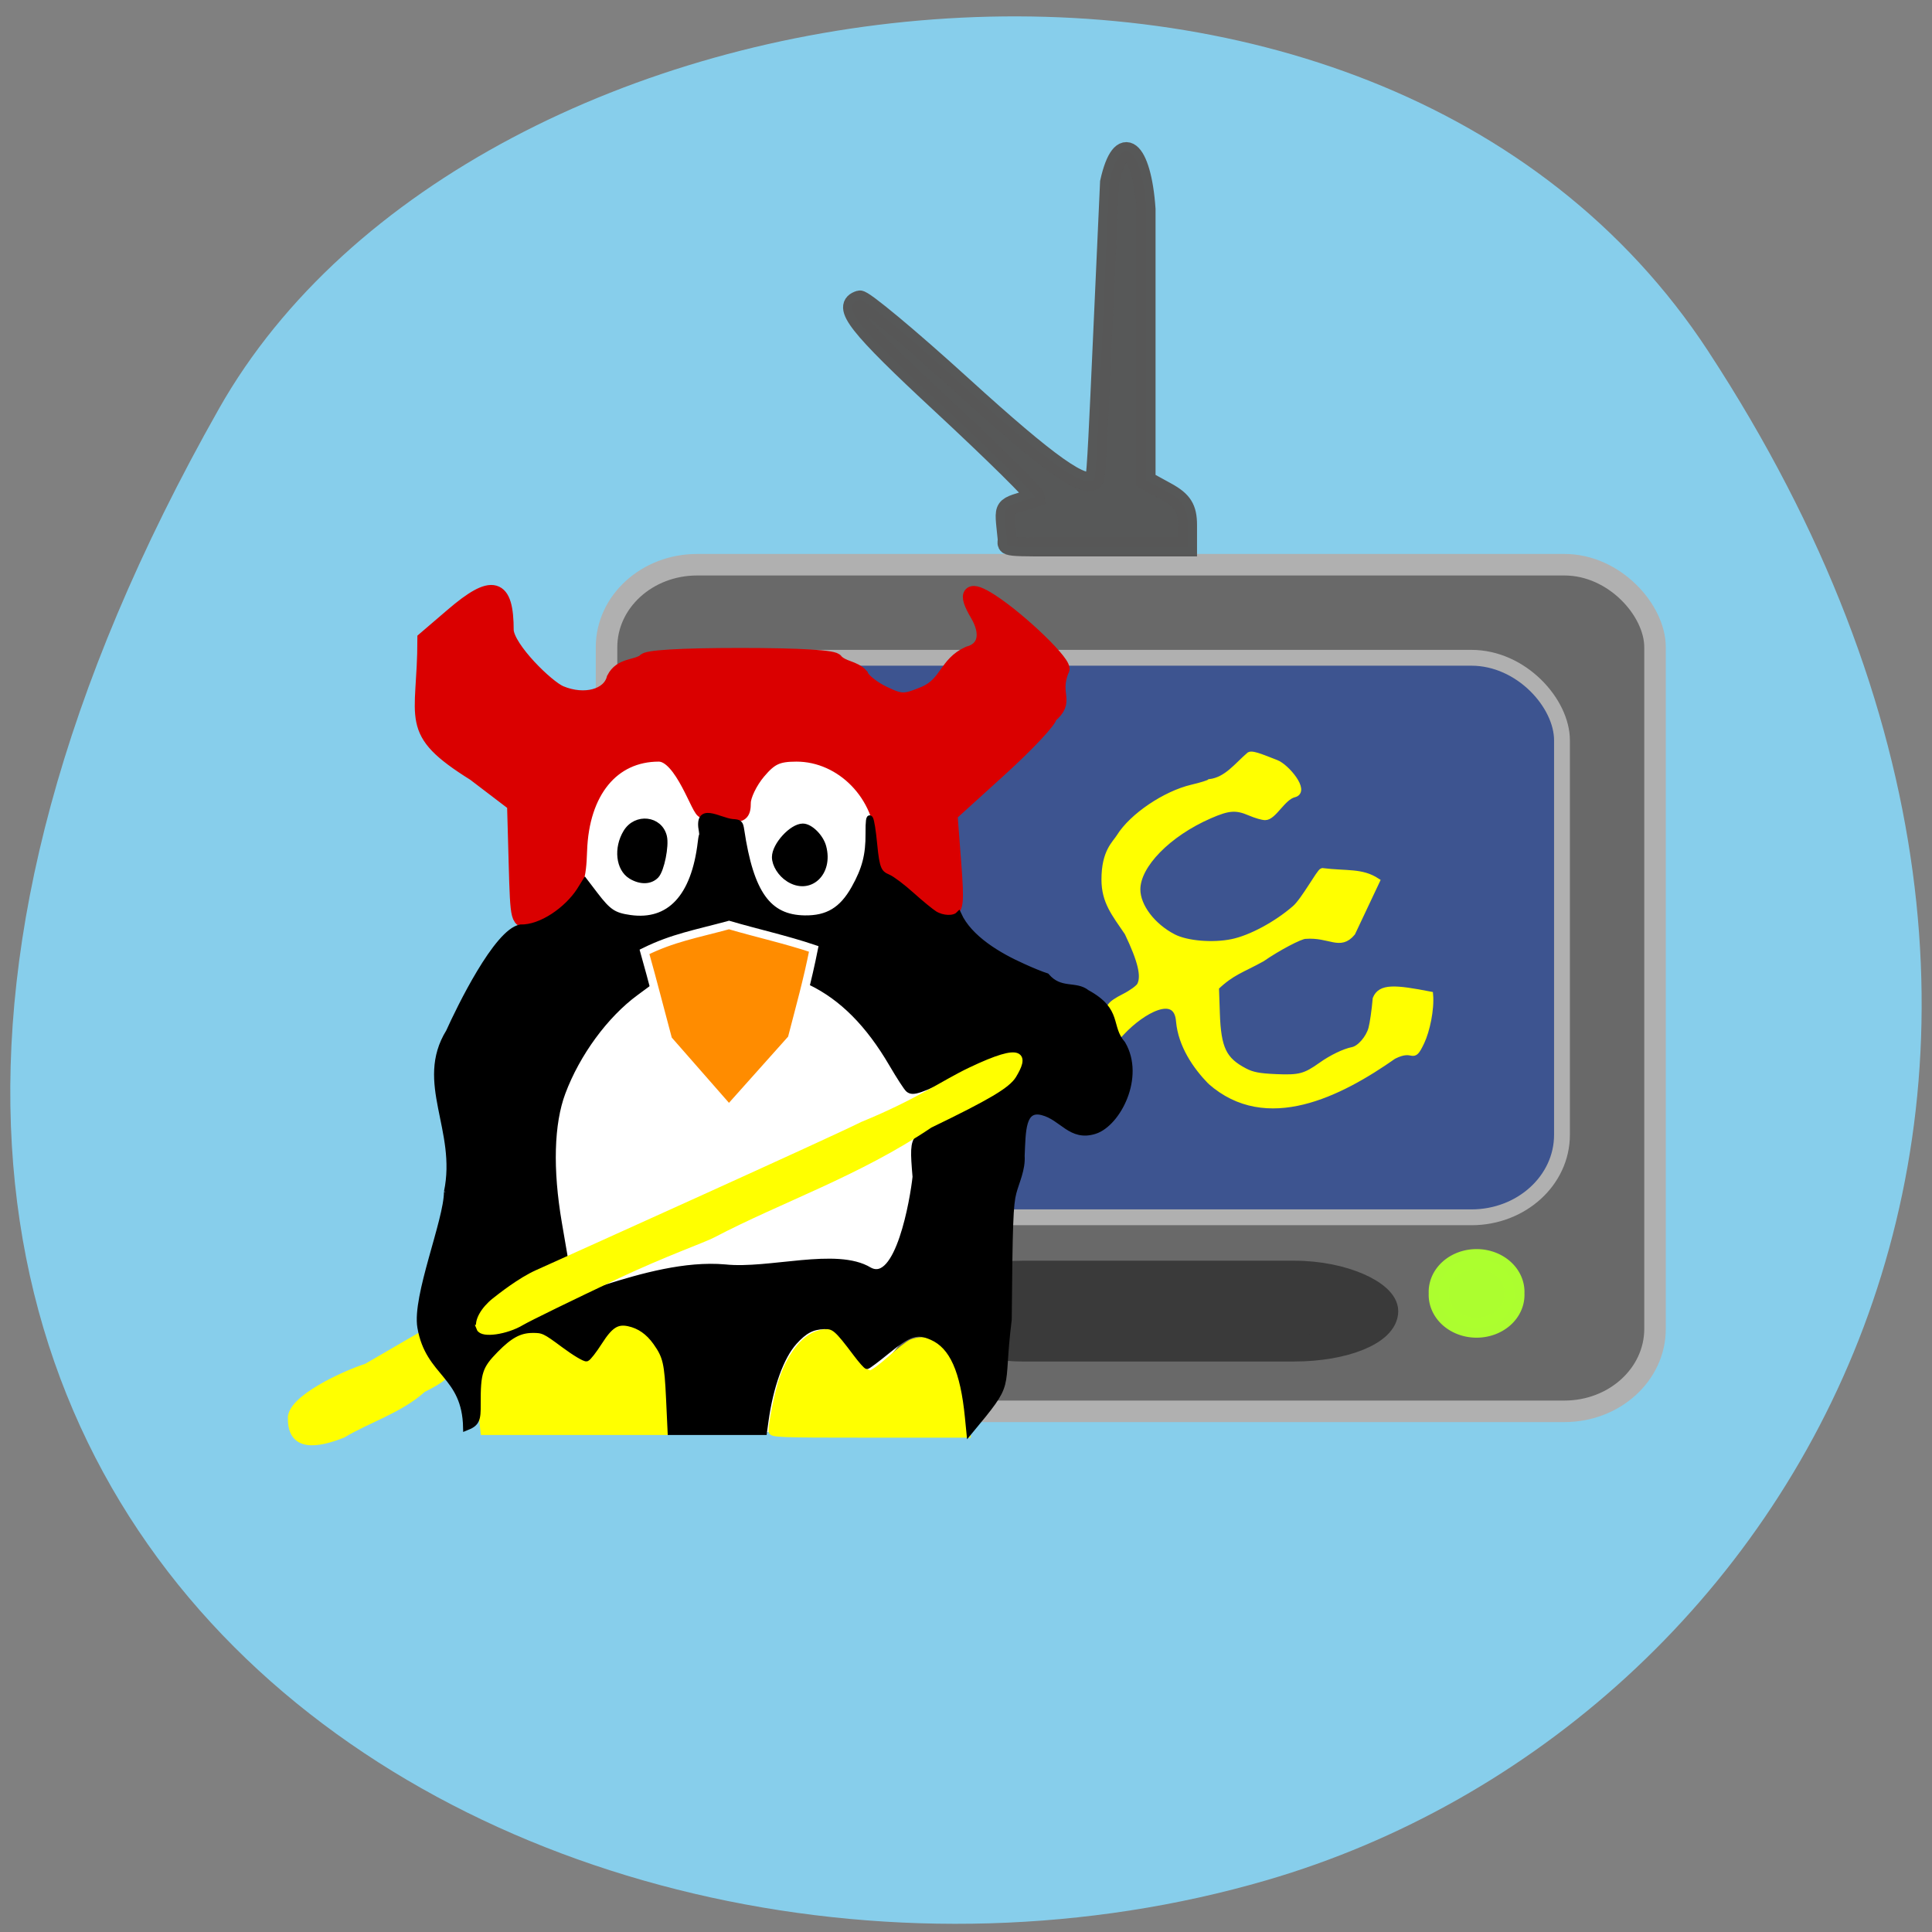 <svg xmlns="http://www.w3.org/2000/svg" viewBox="0 0 256 256"><rect x="0" y="0" width="256" height="256" fill="#808080" stroke="none"/><defs><clipPath><path d="m -24 13 c 0 1.105 -0.672 2 -1.5 2 -0.828 0 -1.5 -0.895 -1.5 -2 0 -1.105 0.672 -2 1.5 -2 0.828 0 1.5 0.895 1.5 2 z" transform="matrix(15.333 0 0 11.5 415 -125.5)"/></clipPath></defs><g fill="#87ceeb" color="#000"><path d="M 225.57,1004.7 C 287.88,909.48 237.6,822.73 167.06,802.15 72.17,774.466 -56.66,847.22 28.23,997.16 c 33.741,59.59 152.95,75.37 197.34,7.545 z" transform="matrix(1 0 0 -1 0.804 1051.28)"/></g><g stroke="#b0b0b0"><rect width="138.93" height="112.18" x="80.37" y="74.828" rx="12" ry="10.929" fill="#696969" stroke-width="2.853"/><rect ry="10.929" rx="12" y="87.16" x="93.37" height="74.14" width="113.6" fill="#3d5490" stroke-width="2.097"/></g><g fill="#ff0" stroke="#ff0" stroke-width="0.769"><path d="m 160.38 143.32 c -1.979 -2.032 -3.874 -4.827 -4.165 -7.981 -0.29 -4.03 -4.906 -1.382 -7.522 1.413 -2.16 2.444 -0.404 -1.838 -1.297 -2.491 -0.818 -0.598 -0.374 -1.226 1.561 -2.203 0.958 -0.483 1.891 -1.159 2.074 -1.502 0.626 -1.169 0.138 -3.235 -1.643 -6.958 -1.728 -2.549 -3.054 -4.116 -3.054 -7.06 0 -3.699 1.4 -4.724 1.992 -5.677 1.694 -2.723 6.06 -5.675 9.637 -6.514 1.195 -0.28 2.239 -0.606 2.319 -0.723 2.271 -0.276 3.615 -2.191 5.275 -3.604 0.464 -0.248 2.29 0.581 3.546 1.051 1.358 0.508 4.103 3.783 2.377 4.197 -1.514 0.363 -2.691 3.02 -3.84 3.02 -0.355 0 -1.255 -0.261 -1.998 -0.58 -1.857 -0.796 -2.833 -0.727 -5.369 0.38 -5.483 2.394 -9.554 6.554 -9.554 9.764 0 2.238 2 4.876 4.781 6.306 1.746 0.898 5.205 1.19 7.776 0.656 2.462 -0.511 5.855 -2.336 8.311 -4.47 1.192 -1.036 3.244 -4.839 3.622 -4.935 3.258 0.403 5.195 -0.01 7.244 1.324 l -3.248 6.881 c -1.673 1.994 -2.948 0.164 -6.238 0.407 -0.66 0 -3.682 1.596 -5.727 3.02 -2.663 1.48 -3.972 1.748 -6.105 3.789 l 0.117 3.433 c 0.159 4.685 0.893 6.204 3.702 7.665 0.991 0.515 1.886 0.686 4.096 0.783 3.143 0.137 3.886 -0.059 6.04 -1.595 1.339 -0.955 3.062 -1.786 4.131 -1.991 0.936 -0.18 2.128 -1.539 2.483 -2.83 0.183 -0.664 0.439 -2.445 0.57 -3.959 0.655 -1.613 2.557 -1.475 7.235 -0.563 0.179 1.992 -0.447 4.829 -1.145 6.303 -1.313 2.776 -0.837 0.431 -3.7 1.877 -7.141 5.01 -16.852 9.942 -24.286 3.367 z"/><path d="m 38.533 187.99 c -0.202 -2.705 7.266 -6.05 10.01 -6.922 13.357 -7.684 12.145 -7.86 11 -0.024 0.136 0.956 -0.956 1.801 -3.492 3.076 -2.973 2.716 -7.456 4.102 -10.577 6 -3.412 1.367 -6.943 1.903 -6.943 -2.13 z"/></g><path d="m 93.96 189.31 c -6.372 -1.46 -12.153 -5.611 -17.01 -12.211 -8.449 -11.49 -12.08 -29.633 -9.252 -46.25 2.275 -13.369 8.178 -24.407 16.441 -30.741 8.148 -6.246 17.341 -6.876 25.78 -1.768 8.99 5.442 16.16 17.357 18.727 31.12 1.463 7.845 1.508 17.806 0.114 25.21 -2.459 13.06 -8.185 23.558 -16.26 29.802 -2.888 2.233 -5.452 3.582 -8.438 4.439 -1.92 0.551 -2.683 0.653 -5.333 0.711 -2.398 0.053 -3.47 -0.018 -4.772 -0.317 z" fill="#fff" stroke="#fff" stroke-width="0.62"/><path d="m 68.42 114.37 l -0.219 -7.838 l -5.307 -4.044 c -9.2 -5.752 -6.57 -6.924 -6.57 -17.794 l 3.64 -3.12 c 5.328 -4.567 7.088 -4.073 7.088 1.986 0.195 2.463 5.379 7.531 7.188 8.306 3.215 1.343 6.529 0.446 7.152 -1.936 0.93 -1.81 2.808 -1.421 4.051 -2.29 0 -0.48 4.725 -0.766 12.644 -0.766 7.918 0 12.644 0.286 12.644 0.766 1 1.012 2.4 0.873 3.343 1.917 0.243 0.633 1.593 1.7 3 2.371 2.338 1.115 2.809 1.115 5.471 0.003 2.997 -1.298 2.838 -3.939 5.807 -5.278 2.241 -0.586 2.719 -2.699 1.193 -5.281 -1.711 -2.896 -1.084 -3.503 1.738 -1.681 3.95 2.551 10.163 8.587 9.353 9.09 -1.334 3.414 0.881 4.02 -1.552 6.05 0 0.58 -2.976 3.757 -6.614 7.06 l -6.614 6 l 0.488 6.35 c 0.428 5.57 0.334 6.35 -0.767 6.35 -3.074 -1.096 -4.44 -4.132 -7.393 -5.364 -0.76 0 -1.095 -1.016 -1.131 -3.437 -0.098 -6.462 -5.354 -11.888 -11.516 -11.888 -2.519 0 -3.469 0.441 -5.082 2.358 -1.091 1.297 -1.984 3.145 -1.984 4.108 0 1.438 -0.331 1.687 -1.852 1.397 -1.177 -0.225 -2.803 -0.665 -3.289 -0.341 -0.615 0.411 -2.863 -7.522 -6.04 -7.522 -6.191 0 -10.246 4.945 -10.513 12.823 -0.129 3.791 -0.449 4.628 -2.447 6.394 -1.264 1.118 -3.062 2.27 -3.996 2.561 -1.666 0.52 -1.701 0.389 -1.916 -7.308 z" fill="#da0000" stroke="#da0000" stroke-width="2.034"/><g fill="#ff0" stroke="#ff0" stroke-width="0.773"><path d="m 63.834 187.79 c -0.534 -4.553 0.054 -6.624 2.543 -8.952 2.501 -2.339 4.614 -2.79 6.472 -1.383 0.581 0.44 1.778 1.372 2.66 2.07 2.117 1.677 2.683 1.547 4.071 -0.936 1.444 -2.582 1.88 -2.92 3.527 -2.735 1.603 0.181 3.138 1.509 4.225 3.655 0.619 1.222 0.704 1.835 0.802 5.806 l 0.11 4.44 h -12.09 h -12.09 l -0.23 -1.965 z"/><path d="m 102.22 189.6 c 0.001 -1.124 0.859 -5.288 1.417 -6.875 1.251 -3.559 3.179 -5.798 5.301 -6.156 1.478 -0.25 2.102 0.146 3.353 2.123 1.33 2.102 2.417 3.267 3.048 3.267 0.27 0 1.458 -0.867 2.638 -1.926 1.181 -1.06 2.45 -2.042 2.821 -2.183 3.644 -1.39 6.692 2.677 7.217 9.631 l 0.199 2.63 h -12.997 c -12.184 0 -12.997 -0.032 -12.997 -0.509 z"/></g><rect width="59.944" height="9.776" x="123.54" y="168.84" rx="12" ry="4.888" fill="#3a3a3a" stroke="#3a3a3a" stroke-width="3.581"/><g fill="#000" stroke="#000" stroke-width="0.773"><path d="m 59.21 157.94 c 1.73 -8.242 -3.903 -14.464 0.266 -21.22 1.394 -3.1 6.335 -13.265 9.491 -13.834 2.772 0.075 6.188 -2.38 7.806 -4.861 l 0.757 -1.217 l 1.323 1.735 c 1.757 2.304 2.468 2.778 4.632 3.083 5.235 0.74 8.503 -2.765 9.36 -10.04 0.189 -1.601 0.258 -0.437 0.154 -1.398 -0.71 -3.621 2.203 -1.47 4.049 -1.275 0.941 0.048 1.043 0.141 1.182 1.072 1.253 8.402 3.562 11.621 8.386 11.695 3.047 0.046 4.964 -1.112 6.566 -3.967 1.429 -2.547 1.914 -4.414 1.891 -7.279 -0.026 -3.259 0.401 -2.429 0.782 1.524 0.304 3.144 0.568 3.76 1.839 4.292 0.515 0.215 1.912 1.271 3.106 2.346 1.194 1.075 2.563 2.198 3.044 2.495 1.06 0.654 2.565 0.701 3.167 0.099 1.422 3.134 5.316 5.444 8.572 6.889 1.069 0.496 2.461 1.062 3.093 1.258 1.819 2.127 3.849 0.984 5.342 2.193 4.435 2.423 2.719 4.466 4.738 6.79 2.564 4.38 -0.628 10.546 -3.674 11.542 -3.2 1.025 -4.302 -1.794 -6.966 -2.477 -2.656 -0.681 -2.584 2.451 -2.73 5.771 0.118 1.773 -0.714 3.435 -1.096 4.886 -0.417 1.6 -0.507 4.054 -0.616 16.794 -1.251 10 0.698 7.764 -5.238 14.92 l -0.194 -1.965 c -0.609 -6.186 -2.056 -9.418 -4.751 -10.61 -1.974 -0.873 -2.998 -0.558 -5.907 1.818 -1.361 1.112 -2.574 2.02 -2.694 2.022 -0.121 0.001 -0.776 -0.74 -1.456 -1.645 -2.532 -3.372 -2.915 -3.699 -4.26 -3.646 -1.569 0.061 -2.582 0.599 -3.92 2.08 -1.761 1.95 -3.179 5.87 -3.82 10.563 l -0.189 1.383 c -4.132 0 -8.264 0 -12.397 0 l -0.203 -4.365 c -0.223 -4.798 -0.423 -5.663 -1.733 -7.511 -0.988 -1.393 -2.18 -2.225 -3.628 -2.531 -1.537 -0.325 -2.44 0.254 -3.86 2.479 -0.709 1.11 -1.467 2.088 -1.686 2.173 -0.219 0.085 -1.588 -0.731 -3.043 -1.814 -2.487 -1.851 -2.736 -1.968 -4.158 -1.954 -1.7 0.017 -2.975 0.707 -4.869 2.635 -2.107 2.146 -2.382 2.984 -2.358 7.175 0.012 2.042 -0.086 2.561 -1.561 3.137 -0.141 -7.07 -4.985 -7.03 -6.06 -13.305 -0.703 -4.096 3.522 -14.166 3.521 -17.939 z m 36.872 9.988 c 5.836 0.622 14.768 -2.264 19.1 0.36 3.837 2.148 5.809 -9.374 6.122 -12.35 -0.558 -6.572 -0.18 -4.535 5.165 -8.395 6.865 -3.552 8.205 -4.484 8.839 -6.151 0.249 -0.655 0.183 -0.859 -0.455 -1.414 -1.069 -0.93 -1.923 -0.705 -7.587 1.994 -5.454 2.599 -6.289 2.887 -6.903 2.377 -0.232 -0.192 -1.21 -1.699 -2.174 -3.348 -3.105 -5.311 -6.59 -8.817 -10.789 -10.851 -2.965 -1.437 -3.202 -1.669 -3.202 -3.142 -1.627 -4.713 -14.98 -2.625 -15.14 -0.307 0 1.388 0.273 1.112 -4.804 4.839 -4.04 2.964 -7.772 8.06 -9.709 13.24 -1.531 4.096 -1.699 10.156 -0.48 17.273 l 0.803 4.689 l -1.322 1.341 c -1.821 1.847 -1.977 2.634 -0.739 3.717 -0.378 2.833 12.818 -4.812 23.277 -3.87 z"/><path d="m 83.61 116.09 c -1.623 -0.99 -1.924 -3.703 -0.644 -5.808 1.313 -2.16 4.46 -1.799 5.02 0.575 0.291 1.229 -0.354 4.416 -1.041 5.147 -0.768 0.817 -2.081 0.851 -3.337 0.085 z"/><path d="m 104.48 116.46 c -1.04 -0.666 -1.809 -1.894 -1.809 -2.89 0 -1.574 2.27 -4.057 3.708 -4.057 0.977 0 2.36 1.369 2.715 2.688 0.939 3.487 -1.83 6.04 -4.614 4.259 z"/></g><path d="m 63.58 175.99 c -0.344 -0.873 0.526 -2.439 2 -3.608 0.757 -0.598 3.378 -2.669 5.589 -3.664 5.742 -2.583 39.02 -17.588 43.13 -19.652 7.393 -3.03 10.768 -5.523 14.294 -7.198 7.263 -3.465 7.127 -1.815 5.658 0.609 -0.79 1.303 -3.396 2.848 -11.06 6.552 -9.516 6.412 -19.854 9.878 -28.714 14.53 -1.294 0.686 -6.435 2.477 -12.598 5.388 -6.163 2.91 -11.926 5.724 -12.807 6.252 -1.991 1.194 -5.166 1.65 -5.504 0.791 z" fill="#ff0" stroke="#ff0" stroke-width="0.878"/><path d="m 88.51 137.74 c -1.042 -3.87 -2.02 -7.762 -3.111 -11.615 3.769 -1.855 6.741 -2.349 11.202 -3.558 3.728 1.091 7.544 1.929 11.226 3.169 -0.842 4.241 -1.745 7.407 -2.903 11.891 -2.778 3.11 -5.557 6.221 -8.335 9.331 -2.693 -3.073 -5.386 -6.145 -8.08 -9.218 z" fill="#ff8c00" stroke="#fff" stroke-width="1.096"/><g stroke-opacity="0.989" fill-opacity="0.989"><path d="m 157.36 69.58 c 0 -2.231 -0.629 -3.239 -2.748 -4.403 l -2.748 -1.509 v -17.974 v -17.974 c -0.555 -8.145 -3.331 -10.462 -4.849 -3.578 l -0.961 21.253 c -0.439 9.717 -0.79 17.873 -1.018 18.12 -1.294 1.374 -5.993 -1.958 -17.447 -12.374 -7.05 -6.414 -13.211 -11.543 -13.683 -11.398 -2.496 0.767 -0.423 3.417 10.887 13.915 6.828 6.338 12.414 11.851 12.414 12.253 -4.624 1.471 -4.221 0.688 -3.75 5.545 0 1.13 -1.089 1.022 10.162 1.022 h 13.741 z" fill="#575757" stroke="#575757" stroke-width="2.506"/><path d="m 200.67 171.38 a 5.02 4.348 0 1 1 -10.03 0 5.02 4.348 0 1 1 10.03 0 z" fill="#adff2f" stroke="#adff2f" stroke-width="2.655"/></g></svg>
